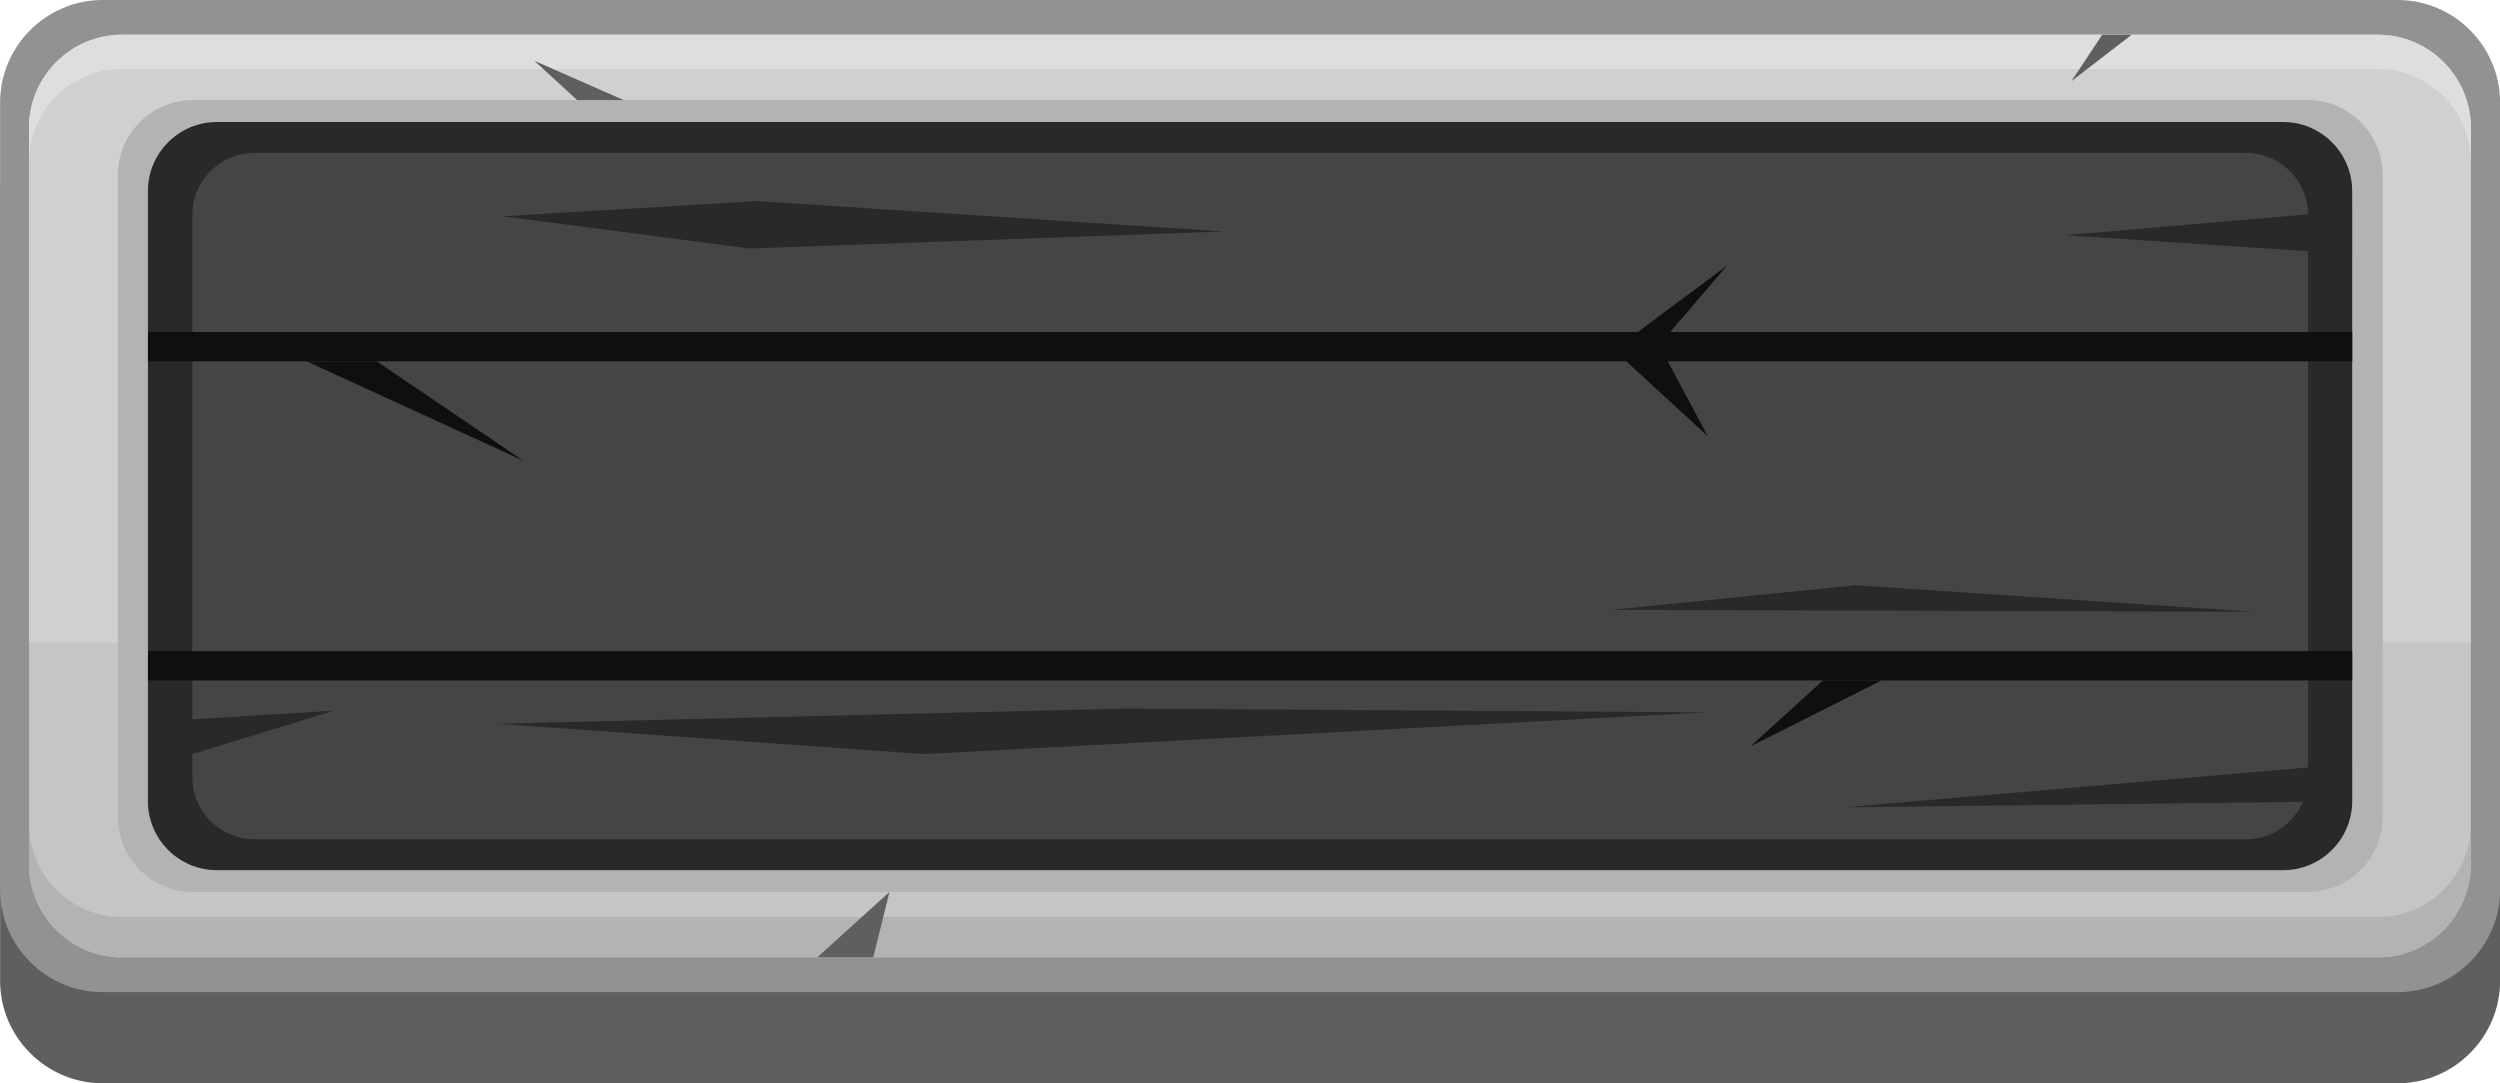 <?xml version="1.0" encoding="UTF-8"?>
<svg preserveAspectRatio="none"  width="47.979" height="20.789" version="1.1" viewBox="0 0 47.979 20.789" xmlns="http://www.w3.org/2000/svg" xmlns:cc="http://creativecommons.org/ns#" xmlns:dc="http://purl.org/dc/elements/1.1/" xmlns:rdf="http://www.w3.org/1999/02/22-rdf-syntax-ns#" xmlns:xlink="http://www.w3.org/1999/xlink">
 <g transform="translate(-142.85 -34.23)" fill-rule="evenodd">
  <path d="m144.82 35.979h44.044c1.082 0 1.967 0.886 1.967 1.968v15.106c0 1.082-0.885 1.967-1.967 1.967h-44.044c-1.082 0-1.968-0.885-1.968-1.967v-15.106c0-1.082 0.885-1.968 1.968-1.968z" fill="#5f5f5f"/>
  <path d="m144.82 34.23h44.044c1.082 0 1.967 0.885 1.967 1.967v15.106c0 1.082-0.885 1.968-1.967 1.968h-44.044c-1.082 0-1.968-0.885-1.968-1.968v-15.106c0-1.082 0.885-1.967 1.968-1.967z" fill="#929292"/>
  <path d="m145.19 34.897h43.296c0.981 0 1.783 0.803 1.783 1.783v14.14c0 0.981-0.803 1.783-1.783 1.783h-43.296c-0.981 0-1.783-0.802-1.783-1.783v-14.14c0-0.981 0.802-1.783 1.783-1.783z" fill="#c5c5c5"/>
  <path d="m145.19 34.897h43.296c0.981 0 1.783 0.803 1.783 1.783v9.876h-46.862v-9.876c0-0.981 0.802-1.783 1.783-1.783z" fill="#d0d0d0"/>
  <path d="m146.55 36.151h40.59c0.791 0 1.437 0.646 1.437 1.437v12.324c0 0.79-0.647 1.437-1.437 1.437h-40.59c-0.79 0-1.437-0.646-1.437-1.437v-12.324c0-0.791 0.646-1.437 1.437-1.437z" fill="#b3b3b3"/>
  <path d="m147.01 36.572h39.661c0.727 0 1.321 0.595 1.321 1.321v11.716c0 0.726-0.595 1.321-1.321 1.321h-39.661c-0.726 0-1.321-0.594-1.321-1.321v-11.716c0-0.727 0.594-1.321 1.321-1.321z" fill="#292929"/>
  <path d="m147.74 37.163h38.207c0.659 0 1.198 0.532 1.198 1.183v10.809c0 0.65-0.539 1.183-1.198 1.183h-38.207c-0.659 0-1.198-0.532-1.198-1.183v-10.809c0-0.651 0.539-1.183 1.198-1.183z" fill="#454545"/>
  <g fill="#292929">
   <path d="m145.69 48.962v-0.875l3.575-0.219z"/>
   <path d="m160.58 48.703-8.198-0.583 12.061-0.292 11.15 0.073z"/>
   <path d="m187.99 49.608v-0.723l-9.741 0.838z"/>
   <path d="m187.99 39.108v-0.838l-5.514 0.474z"/>
   <path d="m157.23 38.999-4.737-0.619 4.883-0.291 8.964 0.583z"/>
   <path d="m186.12 45.971-12.352-0.036 4.701-0.474z"/>
  </g>
  <path d="m190.27 50.046v0.774c0 0.981-0.803 1.783-1.783 1.783h-43.296c-0.981 0-1.783-0.802-1.783-1.783v-0.774c0 0.981 0.802 1.783 1.783 1.783h43.296c0.981 0 1.783-0.802 1.783-1.783z" fill="#b3b3b3"/>
  <path d="m145.19 34.897h43.296c0.981 0 1.783 0.802 1.783 1.783v0.656c0-0.981-0.802-1.783-1.783-1.783h-43.296c-0.981 0-1.783 0.802-1.783 1.783v-0.656c0-0.981 0.802-1.783 1.783-1.783z" fill="#dedede"/>
  <g fill="#5f5f5f">
   <path d="m183.76 34.897h-0.565l-0.592 0.891z"/>
   <path d="m159.61 52.603h-1.075l1.385-1.254z"/>
   <path d="m154.82 36.151h-0.893l-0.82-0.753z"/>
  </g>
  <g fill="#0f0f0f">
   <path d="m145.69 40.601h42.303v0.563h-42.303z"/>
   <path d="m145.69 46.726h42.303v0.563h-42.303z"/>
   <path d="m150.08 41.164h-1.344l4.156 1.907z"/>
   <path d="m173.72 40.852 0.562-0.25 1.719-1.281-1.312 1.531 0.937 1.75z"/>
   <path d="m178.96 47.289h-1.125l-1.391 1.265z"/>
  </g>
 </g>
</svg>
